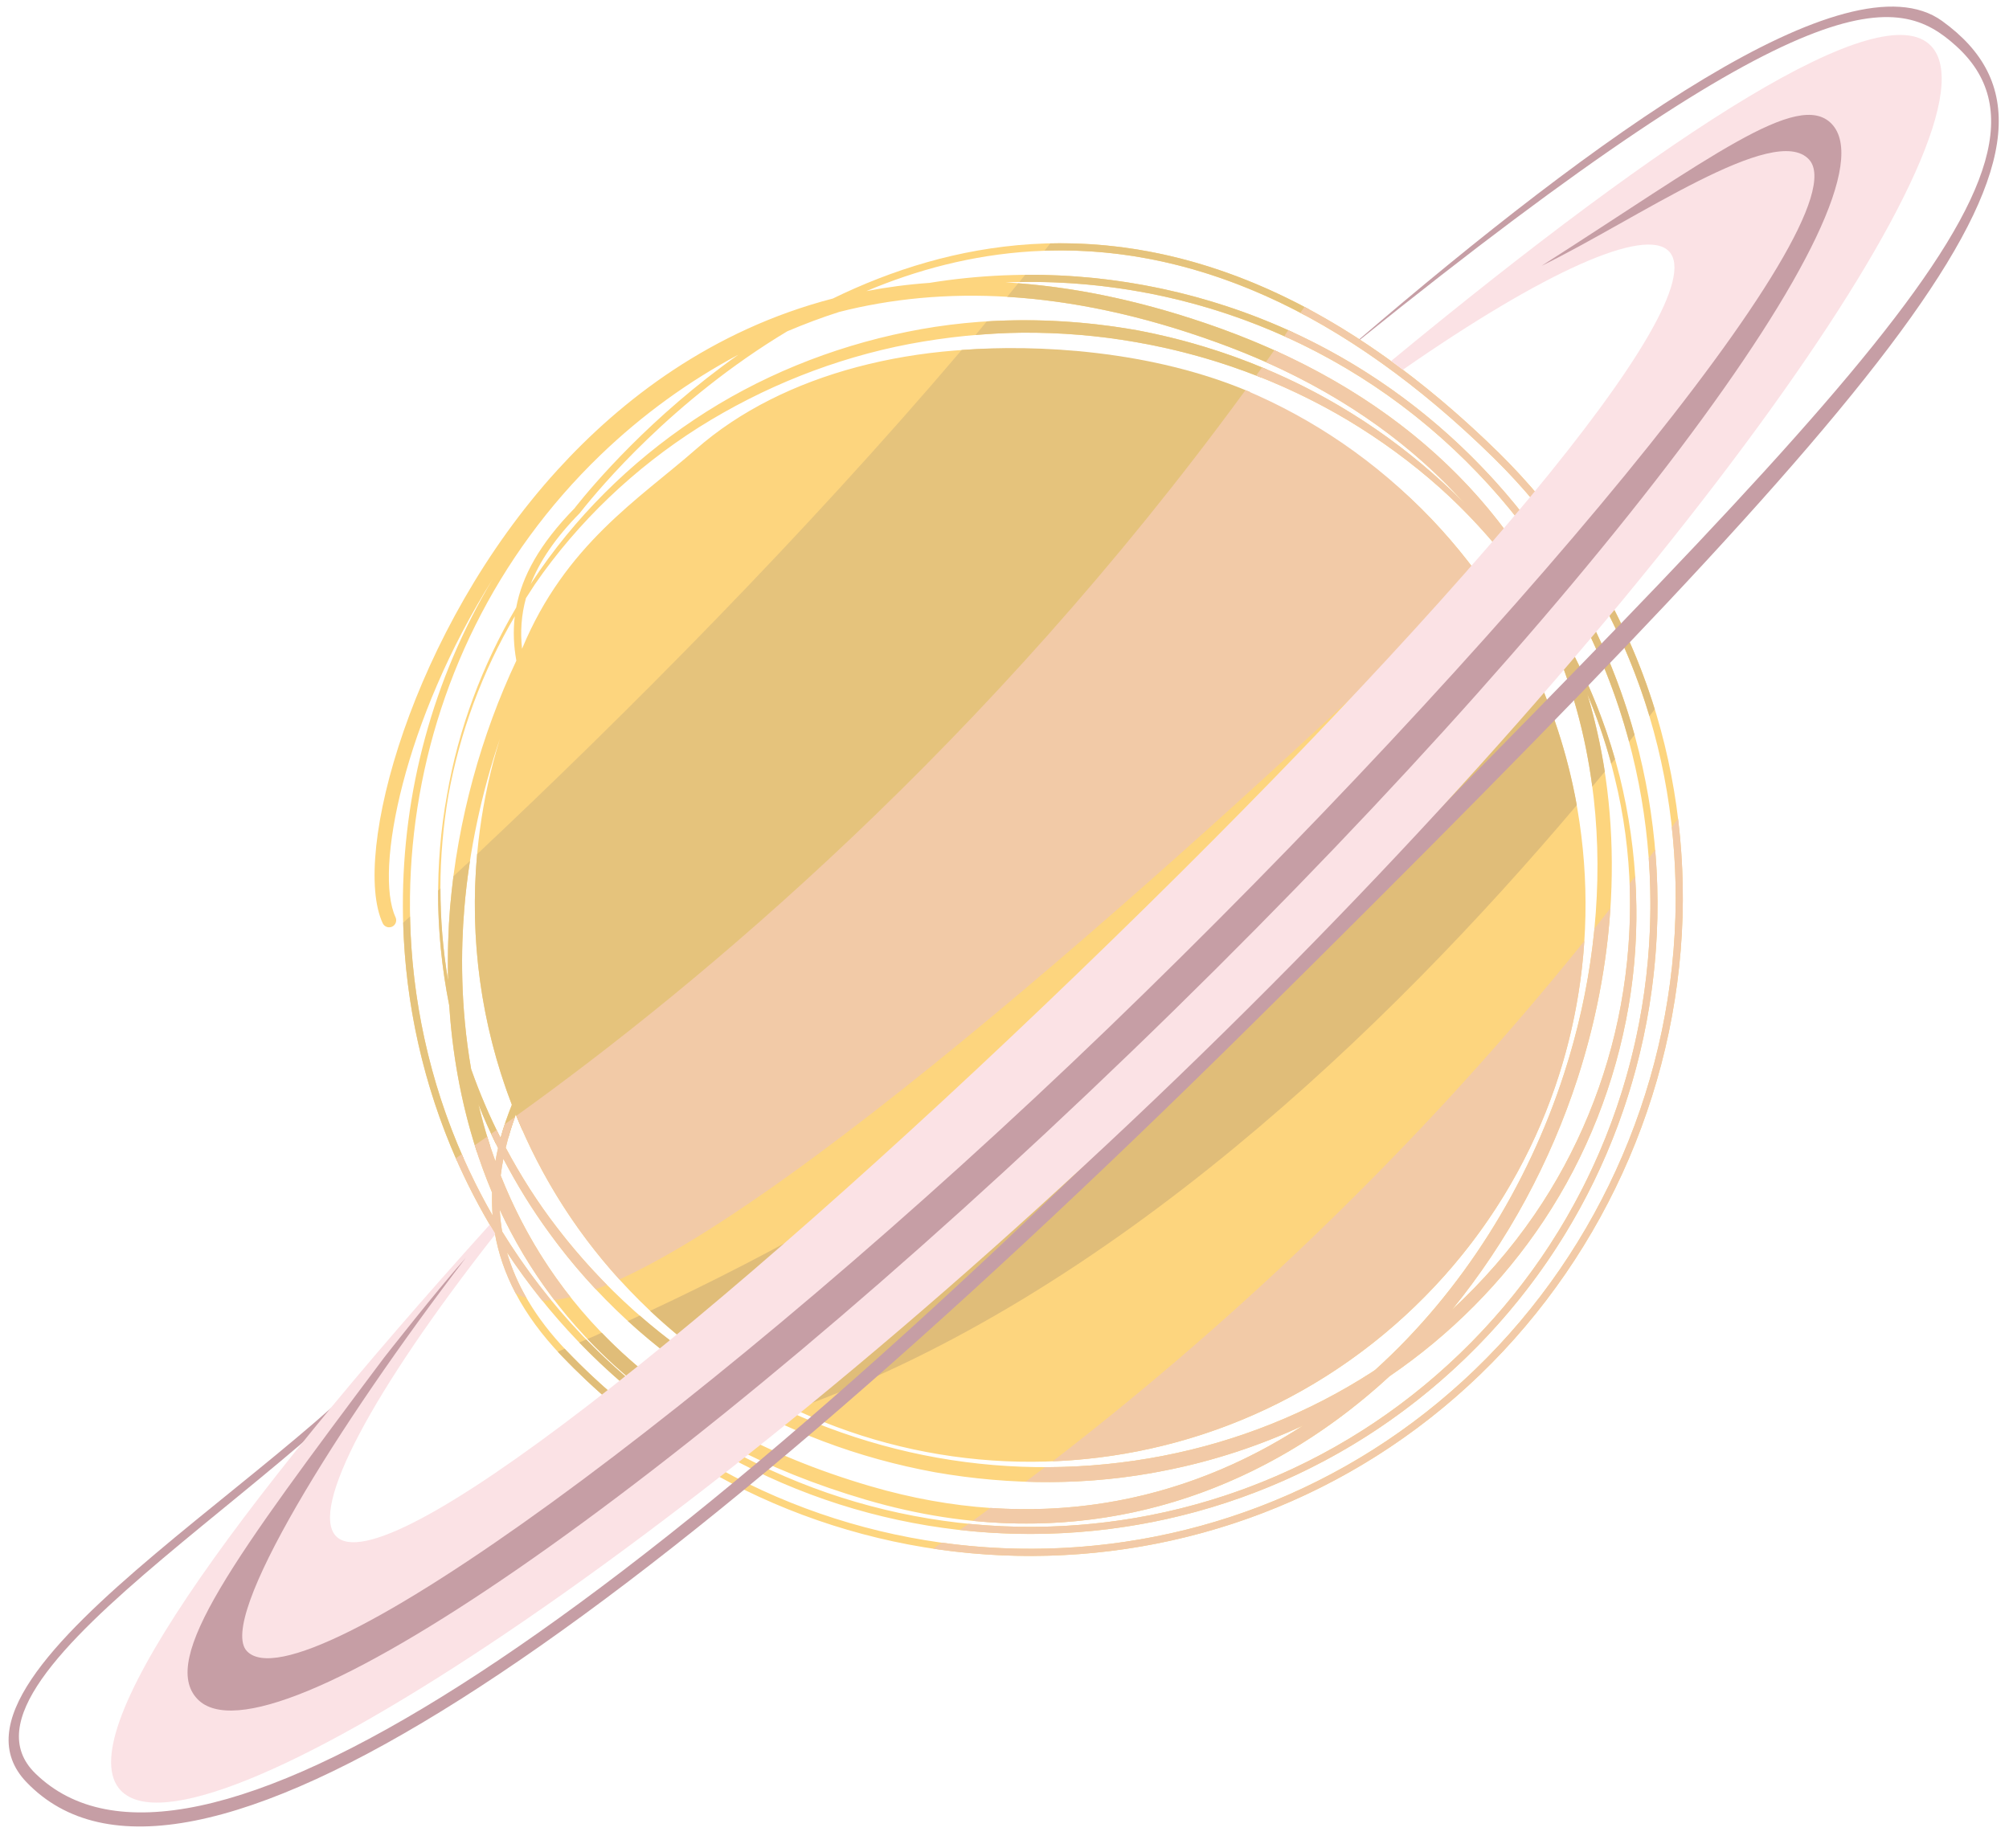 <svg width="75" height="69" viewBox="0 0 75 69" fill="none" xmlns="http://www.w3.org/2000/svg">
<path d="M55.073 51.13C45.531 60.323 30.323 60.016 21.161 50.443C19.968 49.198 19.271 47.958 18.922 46.755C19.687 47.911 20.567 49.021 21.557 50.057C30.505 59.411 45.37 59.714 54.687 50.729C64.005 41.75 64.307 26.828 55.359 17.479C49.828 11.698 42.041 9.375 34.698 10.562C33.885 10.62 33.099 10.724 32.343 10.87C34.218 10.078 36.291 9.521 38.515 9.385C44.38 9.021 50.182 11.615 55.76 17.094C60.172 21.427 62.583 27.302 62.557 33.63C62.526 40.198 59.797 46.578 55.073 51.13ZM18.656 45.167C20.672 49.5 24.666 53.75 32.338 56C40.12 58.281 46.937 55.948 51.875 51.385C54.14 49.839 56.109 47.865 57.625 45.583C59.229 43.172 60.307 40.427 60.797 37.578C61.286 34.729 61.156 31.792 60.468 28.995C60.073 27.422 59.489 25.901 58.755 24.453C56.771 19.292 52.583 14.797 45.568 12.266C42.646 11.213 39.974 10.682 37.536 10.542C43.927 10.292 50.396 12.677 55.166 17.662C64.015 26.906 63.718 41.656 54.505 50.536C45.291 59.422 30.599 59.12 21.75 49.875C20.593 48.661 19.588 47.354 18.745 45.979C18.698 45.708 18.672 45.432 18.656 45.167ZM18.495 43.359C18.234 42.641 18.026 41.927 17.859 41.229C18.078 41.786 18.328 42.333 18.593 42.87C18.557 43.031 18.521 43.193 18.495 43.359ZM22.411 16.995C23.989 15.474 25.724 14.229 27.562 13.245C24.302 15.547 22.146 18.099 21.495 18.917C21.474 18.948 21.458 18.969 21.453 18.974C20.135 20.318 19.489 21.521 19.271 22.682C18 24.838 17.109 27.224 16.687 29.688C16.213 32.281 16.255 34.958 16.771 37.542C16.906 39.635 17.338 42.078 18.37 44.526C18.364 44.812 18.37 45.099 18.39 45.385C13.193 36.344 14.578 24.547 22.411 16.995ZM18.791 43.266C19.297 44.234 19.87 45.167 20.515 46.047C22.208 48.385 24.38 50.375 26.838 51.896C29.291 53.427 32.052 54.448 34.896 54.969C37.739 55.469 40.677 55.474 43.515 54.901C45.286 54.552 47.015 53.984 48.651 53.224C44.203 56.125 38.656 57.297 32.489 55.49C24.396 53.12 20.5 48.458 18.692 43.891C18.718 43.682 18.75 43.474 18.791 43.266ZM17.333 33.927C17.515 31.74 17.984 29.588 18.661 27.588C17.286 32.042 17.427 36.87 19.109 41.25C18.948 41.656 18.802 42.068 18.687 42.49C18.265 41.661 17.901 40.802 17.588 39.917C17.177 37.552 17.208 35.427 17.333 33.927ZM16.729 36.615C16.338 34.333 16.349 31.984 16.739 29.698C17.166 27.344 18.01 25.068 19.218 23.01C19.151 23.568 19.177 24.115 19.276 24.667C17.979 27.412 17.078 30.609 16.802 33.885C16.739 34.651 16.703 35.578 16.729 36.615ZM59.26 25.922C59.682 26.932 60.026 27.974 60.281 29.042C60.968 31.812 61.026 34.729 60.51 37.526C59.995 40.328 58.89 43.016 57.286 45.354C56.396 46.651 55.354 47.844 54.198 48.911C56.276 46.365 57.88 43.391 58.896 40.255C60.39 35.646 60.651 30.568 59.26 25.922ZM58.39 40.089C57.031 44.292 54.593 48.203 51.354 51.135C51.312 51.167 51.271 51.198 51.229 51.224C48.854 52.76 46.182 53.823 43.411 54.359C40.64 54.896 37.771 54.922 34.989 54.427C32.208 53.932 29.526 52.917 27.099 51.464C24.672 50.01 22.526 48.089 20.797 45.839C20.073 44.901 19.437 43.901 18.88 42.854C18.979 42.432 19.109 42.021 19.255 41.615C20.218 43.99 21.63 46.224 23.505 48.182C31.437 56.474 44.562 56.74 52.823 48.776C61.078 40.818 61.343 27.641 53.411 19.349C46.224 11.838 32.505 11.042 25.984 16.771C23.859 18.635 21.104 20.328 19.489 24.224C19.422 23.599 19.458 22.974 19.635 22.333C19.745 22.162 19.854 21.99 19.968 21.818C21.588 19.469 23.698 17.469 26.093 15.953C28.495 14.443 31.166 13.375 33.948 12.844C35.338 12.583 36.75 12.438 38.161 12.422C39.573 12.412 40.989 12.526 42.385 12.771C45.172 13.25 47.88 14.234 50.323 15.693C51.536 16.422 52.693 17.266 53.755 18.213C54.75 19.104 55.656 20.094 56.474 21.156C60.13 26.807 60.401 33.88 58.39 40.089ZM31.333 11.646C35.146 10.677 39.797 10.75 45.39 12.771C49.38 14.208 52.432 16.297 54.672 18.792C54.416 18.537 54.161 18.292 53.901 18.052C52.843 17.078 51.698 16.203 50.474 15.443C48.031 13.922 45.297 12.865 42.463 12.333C39.625 11.828 36.687 11.812 33.859 12.391C31.031 12.963 28.307 14.068 25.911 15.672C23.515 17.271 21.432 19.338 19.854 21.74C19.838 21.766 19.823 21.792 19.807 21.818C20.135 20.979 20.713 20.104 21.646 19.156C21.646 19.151 21.672 19.125 21.703 19.083C22.067 18.625 22.911 17.609 24.161 16.406C25.479 15.135 27.255 13.651 29.39 12.37C30.031 12.099 30.677 11.854 31.333 11.646ZM55.948 16.901C50.312 11.37 44.443 8.75 38.5 9.115C35.776 9.286 33.281 10.078 31.093 11.146C26.562 12.323 23.187 14.938 20.807 17.552C15.38 23.51 13.109 31.927 14.286 34.469C14.349 34.604 14.505 34.661 14.64 34.599C14.771 34.536 14.828 34.38 14.765 34.245C13.963 32.51 15.088 26.875 18.396 21.62C13.906 29.088 13.911 38.568 18.474 46.047C18.734 47.531 19.479 49.068 20.968 50.625C30.229 60.307 45.609 60.62 55.255 51.323C60.031 46.719 62.791 40.271 62.823 33.63C62.854 27.229 60.411 21.287 55.948 16.901Z" fill="#FDD57E"/>
<path d="M45.391 12.771C46.099 13.026 46.781 13.302 47.432 13.594C47.537 13.448 47.641 13.302 47.745 13.156C47.052 12.838 46.328 12.542 45.568 12.266C42.834 11.281 40.323 10.755 38.011 10.578C37.875 10.745 37.74 10.912 37.599 11.083C39.964 11.224 42.557 11.745 45.391 12.771Z" fill="#E5C37C"/>
<path d="M48.12 12.63C48.167 12.557 48.224 12.484 48.276 12.412C45.115 10.953 41.693 10.234 38.271 10.26C38.198 10.354 38.125 10.438 38.052 10.531C41.49 10.469 44.938 11.172 48.12 12.63Z" fill="#E5C37C"/>
<path d="M38.161 12.422C39.573 12.412 40.989 12.526 42.385 12.771C43.984 13.047 45.562 13.49 47.073 14.094C47.146 13.99 47.219 13.891 47.291 13.792C45.739 13.135 44.12 12.646 42.463 12.333C40.609 12.005 38.719 11.885 36.838 12C36.698 12.167 36.557 12.338 36.416 12.51C36.995 12.458 37.578 12.427 38.161 12.422Z" fill="#E5C37C"/>
<path d="M17.807 43.021C17.974 42.948 18.135 42.87 18.297 42.792C18.125 42.271 17.984 41.745 17.859 41.229C18.057 41.729 18.271 42.214 18.505 42.693C18.667 42.615 18.823 42.536 18.984 42.458C19.062 42.172 19.156 41.891 19.255 41.615C19.333 41.807 19.417 42 19.5 42.188C28.833 37.198 38.802 25.495 46.672 14.641C43 13.073 38.693 12.849 35.901 13.068C30.005 20 23.391 26.646 17.812 31.891C17.526 35.042 17.958 38.25 19.109 41.25C18.948 41.656 18.802 42.068 18.688 42.49C18.266 41.661 17.901 40.802 17.588 39.917C17.177 37.552 17.208 35.427 17.333 33.927C17.38 33.328 17.453 32.734 17.547 32.141C17.338 32.333 17.13 32.526 16.927 32.719C16.88 33.104 16.838 33.495 16.802 33.885C16.74 34.651 16.703 35.578 16.729 36.615C16.536 35.479 16.443 34.323 16.443 33.172C16.411 33.198 16.385 33.224 16.354 33.25C16.349 34.688 16.49 36.13 16.771 37.542C16.88 39.203 17.177 41.089 17.807 43.021Z" fill="#E5C37C"/>
<path d="M17.302 43.24C16.031 40.37 15.37 37.297 15.307 34.219C15.224 34.297 15.136 34.375 15.052 34.453C15.136 37.49 15.807 40.51 17.058 43.339C17.141 43.307 17.219 43.271 17.302 43.24Z" fill="#E5C37C"/>
<path d="M39.208 9.089C39.135 9.177 39.062 9.271 38.995 9.359C42.266 9.25 45.521 10.057 48.724 11.771C48.771 11.698 48.823 11.63 48.875 11.552C45.698 9.844 42.463 9.016 39.208 9.089Z" fill="#E5C37C"/>
<path d="M27.099 51.464C25.963 50.781 24.885 49.995 23.88 49.12C23.734 49.193 23.583 49.26 23.438 49.323C24.49 50.286 25.63 51.146 26.838 51.896C27.448 52.276 28.078 52.625 28.724 52.943C28.969 52.865 29.208 52.781 29.448 52.698C28.646 52.333 27.859 51.917 27.099 51.464Z" fill="#E0BD79"/>
<path d="M58.245 23.245C58.114 23.396 57.984 23.547 57.854 23.693C58.666 25.51 59.187 27.422 59.443 29.37C59.604 29.182 59.755 28.995 59.911 28.812C59.76 27.833 59.541 26.87 59.26 25.922C59.614 26.766 59.911 27.63 60.151 28.516C60.198 28.458 60.245 28.401 60.291 28.344C59.911 27 59.391 25.698 58.755 24.453C58.599 24.047 58.432 23.646 58.245 23.245Z" fill="#E0BD79"/>
<path d="M21.161 50.443C21.13 50.417 21.109 50.385 21.083 50.359C20.995 50.396 20.906 50.432 20.823 50.469C20.87 50.521 20.916 50.573 20.969 50.625C22.192 51.906 23.521 53.021 24.932 53.969C25.052 53.948 25.172 53.922 25.297 53.891C23.817 52.922 22.432 51.771 21.161 50.443Z" fill="#E0BD79"/>
<path d="M24.271 48.943C25.906 50.484 27.729 51.708 29.667 52.62C41.479 48.391 51.834 38.38 58.865 30.062C58.526 28.177 57.927 26.328 57.068 24.578C45.625 37.271 33.261 44.745 24.271 48.943Z" fill="#E0BD79"/>
<path d="M26.552 53.589C26.797 53.521 27.047 53.453 27.291 53.385C25.333 52.323 23.745 51.094 22.463 49.76C22.286 49.844 22.109 49.922 21.932 49.995C23.172 51.302 24.692 52.521 26.552 53.589Z" fill="#E0BD79"/>
<path d="M59.635 21.62C59.573 21.693 59.51 21.766 59.453 21.838C60.349 23.375 61.062 25.021 61.578 26.74C61.646 26.656 61.708 26.568 61.776 26.484C61.25 24.781 60.531 23.151 59.635 21.62Z" fill="#E0BD79"/>
<path d="M58.791 22.615C59.672 24.24 60.349 25.943 60.818 27.693C60.885 27.609 60.953 27.521 61.021 27.438C60.541 25.703 59.859 24.01 58.974 22.401C58.911 22.474 58.849 22.547 58.791 22.615Z" fill="#E0BD79"/>
<path d="M26.047 53.719C26.167 53.688 26.287 53.656 26.406 53.625C24.787 52.635 23.271 51.432 21.885 50.016C21.802 50.052 21.713 50.089 21.625 50.125C22.979 51.531 24.463 52.724 26.047 53.719Z" fill="#E0BD79"/>
<path d="M62.411 30.885C62.51 31.787 62.562 32.703 62.557 33.63C62.526 40.198 59.797 46.578 55.073 51.13C49.573 56.432 42.182 58.573 35.161 57.599C35.052 57.677 34.948 57.75 34.838 57.823C42.026 58.906 49.62 56.755 55.255 51.323C60.031 46.719 62.791 40.271 62.823 33.63C62.828 32.599 62.766 31.573 62.646 30.568C62.568 30.672 62.489 30.776 62.411 30.885Z" fill="#F2CAA7"/>
<path d="M54.688 50.729C59.995 45.615 62.38 38.568 61.792 31.724C61.714 31.833 61.63 31.938 61.552 32.047C62.036 38.719 59.677 45.552 54.505 50.536C49.422 55.438 42.672 57.542 36.156 56.896C36.047 56.974 35.943 57.047 35.828 57.125C42.516 57.88 49.469 55.76 54.688 50.729Z" fill="#F2CAA7"/>
<path d="M59.146 35.135C52.375 43.547 45.281 49.948 39.297 54.562C44.182 54.365 49.016 52.443 52.823 48.776C56.703 45.031 58.823 40.135 59.146 35.135Z" fill="#F2CAA7"/>
<path d="M51.875 51.385C54.141 49.839 56.109 47.865 57.625 45.583C59.229 43.172 60.307 40.427 60.797 37.578C61.073 35.974 61.151 34.339 61.042 32.719C60.974 32.807 60.906 32.896 60.839 32.99C60.896 34.51 60.781 36.036 60.51 37.526C59.995 40.328 58.891 43.016 57.286 45.354C56.396 46.651 55.354 47.844 54.198 48.911C56.276 46.365 57.88 43.391 58.896 40.255C59.557 38.203 59.979 36.068 60.12 33.911C59.922 34.167 59.724 34.417 59.526 34.667C59.349 36.505 58.964 38.333 58.391 40.089C57.031 44.292 54.594 48.203 51.354 51.135C51.312 51.167 51.271 51.198 51.229 51.224C48.854 52.76 46.182 53.823 43.411 54.359C41.958 54.641 40.484 54.781 39.01 54.781C38.771 54.964 38.531 55.146 38.292 55.323C40.042 55.385 41.797 55.25 43.516 54.901C45.286 54.552 47.016 53.984 48.651 53.224C45.307 55.401 41.349 56.604 36.974 56.302C36.75 56.469 36.526 56.625 36.312 56.786C42.438 57.401 47.797 55.151 51.875 51.385Z" fill="#F2CAA7"/>
<path d="M19.443 48.38C19.51 48.411 19.583 48.443 19.656 48.464C19.323 47.891 19.088 47.318 18.922 46.755C19.328 47.37 19.771 47.974 20.24 48.557C20.349 48.562 20.458 48.557 20.573 48.547C19.901 47.724 19.292 46.865 18.745 45.979C18.698 45.708 18.672 45.432 18.656 45.167C19.188 46.307 19.854 47.443 20.693 48.536C20.88 48.516 21.083 48.479 21.297 48.432C20.141 46.969 19.302 45.427 18.693 43.891C18.719 43.682 18.75 43.474 18.792 43.266C19.297 44.234 19.87 45.167 20.516 46.047C21.047 46.781 21.625 47.479 22.24 48.135C22.375 48.089 22.516 48.031 22.656 47.974C21.995 47.302 21.37 46.589 20.797 45.839C20.073 44.901 19.438 43.901 18.88 42.854C18.974 42.464 19.088 42.078 19.229 41.703C19.099 41.792 18.969 41.885 18.844 41.974C18.792 42.146 18.734 42.318 18.688 42.49C18.635 42.391 18.588 42.292 18.542 42.193C18.469 42.24 18.401 42.286 18.338 42.333C18.422 42.516 18.505 42.693 18.594 42.87C18.557 43.031 18.521 43.193 18.495 43.359C18.38 43.052 18.281 42.745 18.188 42.438C18.031 42.547 17.875 42.656 17.724 42.76C17.906 43.344 18.125 43.932 18.37 44.526C18.365 44.812 18.37 45.099 18.391 45.385C17.963 44.641 17.578 43.875 17.24 43.094C17.162 43.146 17.088 43.193 17.016 43.245C17.438 44.203 17.922 45.141 18.474 46.047C18.604 46.781 18.849 47.526 19.245 48.281C19.312 48.312 19.375 48.344 19.443 48.38Z" fill="#F2CAA7"/>
<path d="M55.76 17.094C56.438 17.76 57.068 18.463 57.651 19.198C57.719 19.135 57.781 19.068 57.844 19.01C57.26 18.276 56.625 17.573 55.948 16.901C53.568 14.568 51.146 12.75 48.698 11.458C48.646 11.531 48.594 11.604 48.547 11.677C50.979 12.963 53.391 14.766 55.76 17.094Z" fill="#F2CAA7"/>
<path d="M47.255 13.521C50.349 14.896 52.792 16.703 54.672 18.792C54.417 18.537 54.162 18.292 53.901 18.052C52.844 17.078 51.698 16.203 50.474 15.443C49.406 14.776 48.281 14.198 47.115 13.719C47.042 13.818 46.969 13.922 46.896 14.021C48.084 14.484 49.229 15.042 50.323 15.693C51.537 16.422 52.693 17.266 53.755 18.213C54.604 18.974 55.386 19.807 56.109 20.693C56.255 20.547 56.396 20.412 56.537 20.276C54.511 17.375 51.568 14.875 47.573 13.073C47.469 13.224 47.365 13.37 47.255 13.521Z" fill="#F2CAA7"/>
<path d="M53.411 19.349C51.391 17.234 49.026 15.635 46.495 14.568C36.823 27.823 26.151 36.729 19.276 41.661C20.172 43.854 21.448 45.927 23.125 47.771C31.14 44.125 47.687 28.76 55.234 21.531C54.682 20.776 54.078 20.047 53.411 19.349Z" fill="#F2CAA7"/>
<path d="M47.943 12.552C50.584 13.734 53.042 15.438 55.167 17.662C55.834 18.354 56.443 19.078 57 19.828C57.068 19.766 57.13 19.698 57.193 19.641C56.63 18.891 56.021 18.167 55.359 17.479C53.224 15.245 50.75 13.526 48.094 12.328C48.042 12.406 47.99 12.479 47.943 12.552Z" fill="#F2CAA7"/>
<path d="M50.771 12.682C67.771 -1.005 70.865 -0.224 73.01 1.703C78.01 6.188 68.807 14.948 45.932 38.104C23.057 61.26 6.995 71.766 1.318 66.214C-2.531 62.453 12.922 54.411 16.104 48.734C16.104 48.734 16.062 48.667 15.969 48.562C12.927 54.062 -3.104 62.266 0.984 66.537C6.818 72.641 23.12 61.625 46.781 38.203C71.807 13.427 78.646 5.214 72.5 0.781C68.995 -1.745 59.589 5.089 50.745 12.667L50.771 12.682Z" fill="#C69EA5"/>
<path d="M72.089 1.714C70.25 -0.208 62.453 4.797 51.932 13.479L52.37 13.807C57.625 10.151 61.417 8.448 62.307 9.385C64.089 11.245 53.995 23.078 40.25 36.323C26.511 49.573 14.323 59.214 12.542 57.354C11.563 56.328 13.87 51.964 18.485 46.089L18.479 46.047L18.281 45.729C8.458 56.62 2.589 64.844 4.511 66.854C7.313 69.781 25.313 58.203 43.974 40.214C62.63 22.224 74.891 4.641 72.089 1.714Z" fill="#FBE2E5"/>
<path d="M68.38 4.625C67.135 3.323 63.771 5.953 57.547 9.927C61.089 8.198 66.255 4.552 67.537 5.958C69.547 8.161 55.958 24.323 41.375 38.385C26.792 52.438 11.281 63.807 9.219 61.651C8.089 60.469 12.573 53.25 17.386 46.969C16.349 48.125 14.349 50.677 14.349 50.677C8.75 58.146 5.943 61.943 7.37 63.438C9.964 66.151 25.11 55.781 42.229 39.276C59.349 22.776 70.974 7.339 68.38 4.625Z" fill="#C69EA5"/>
</svg>
